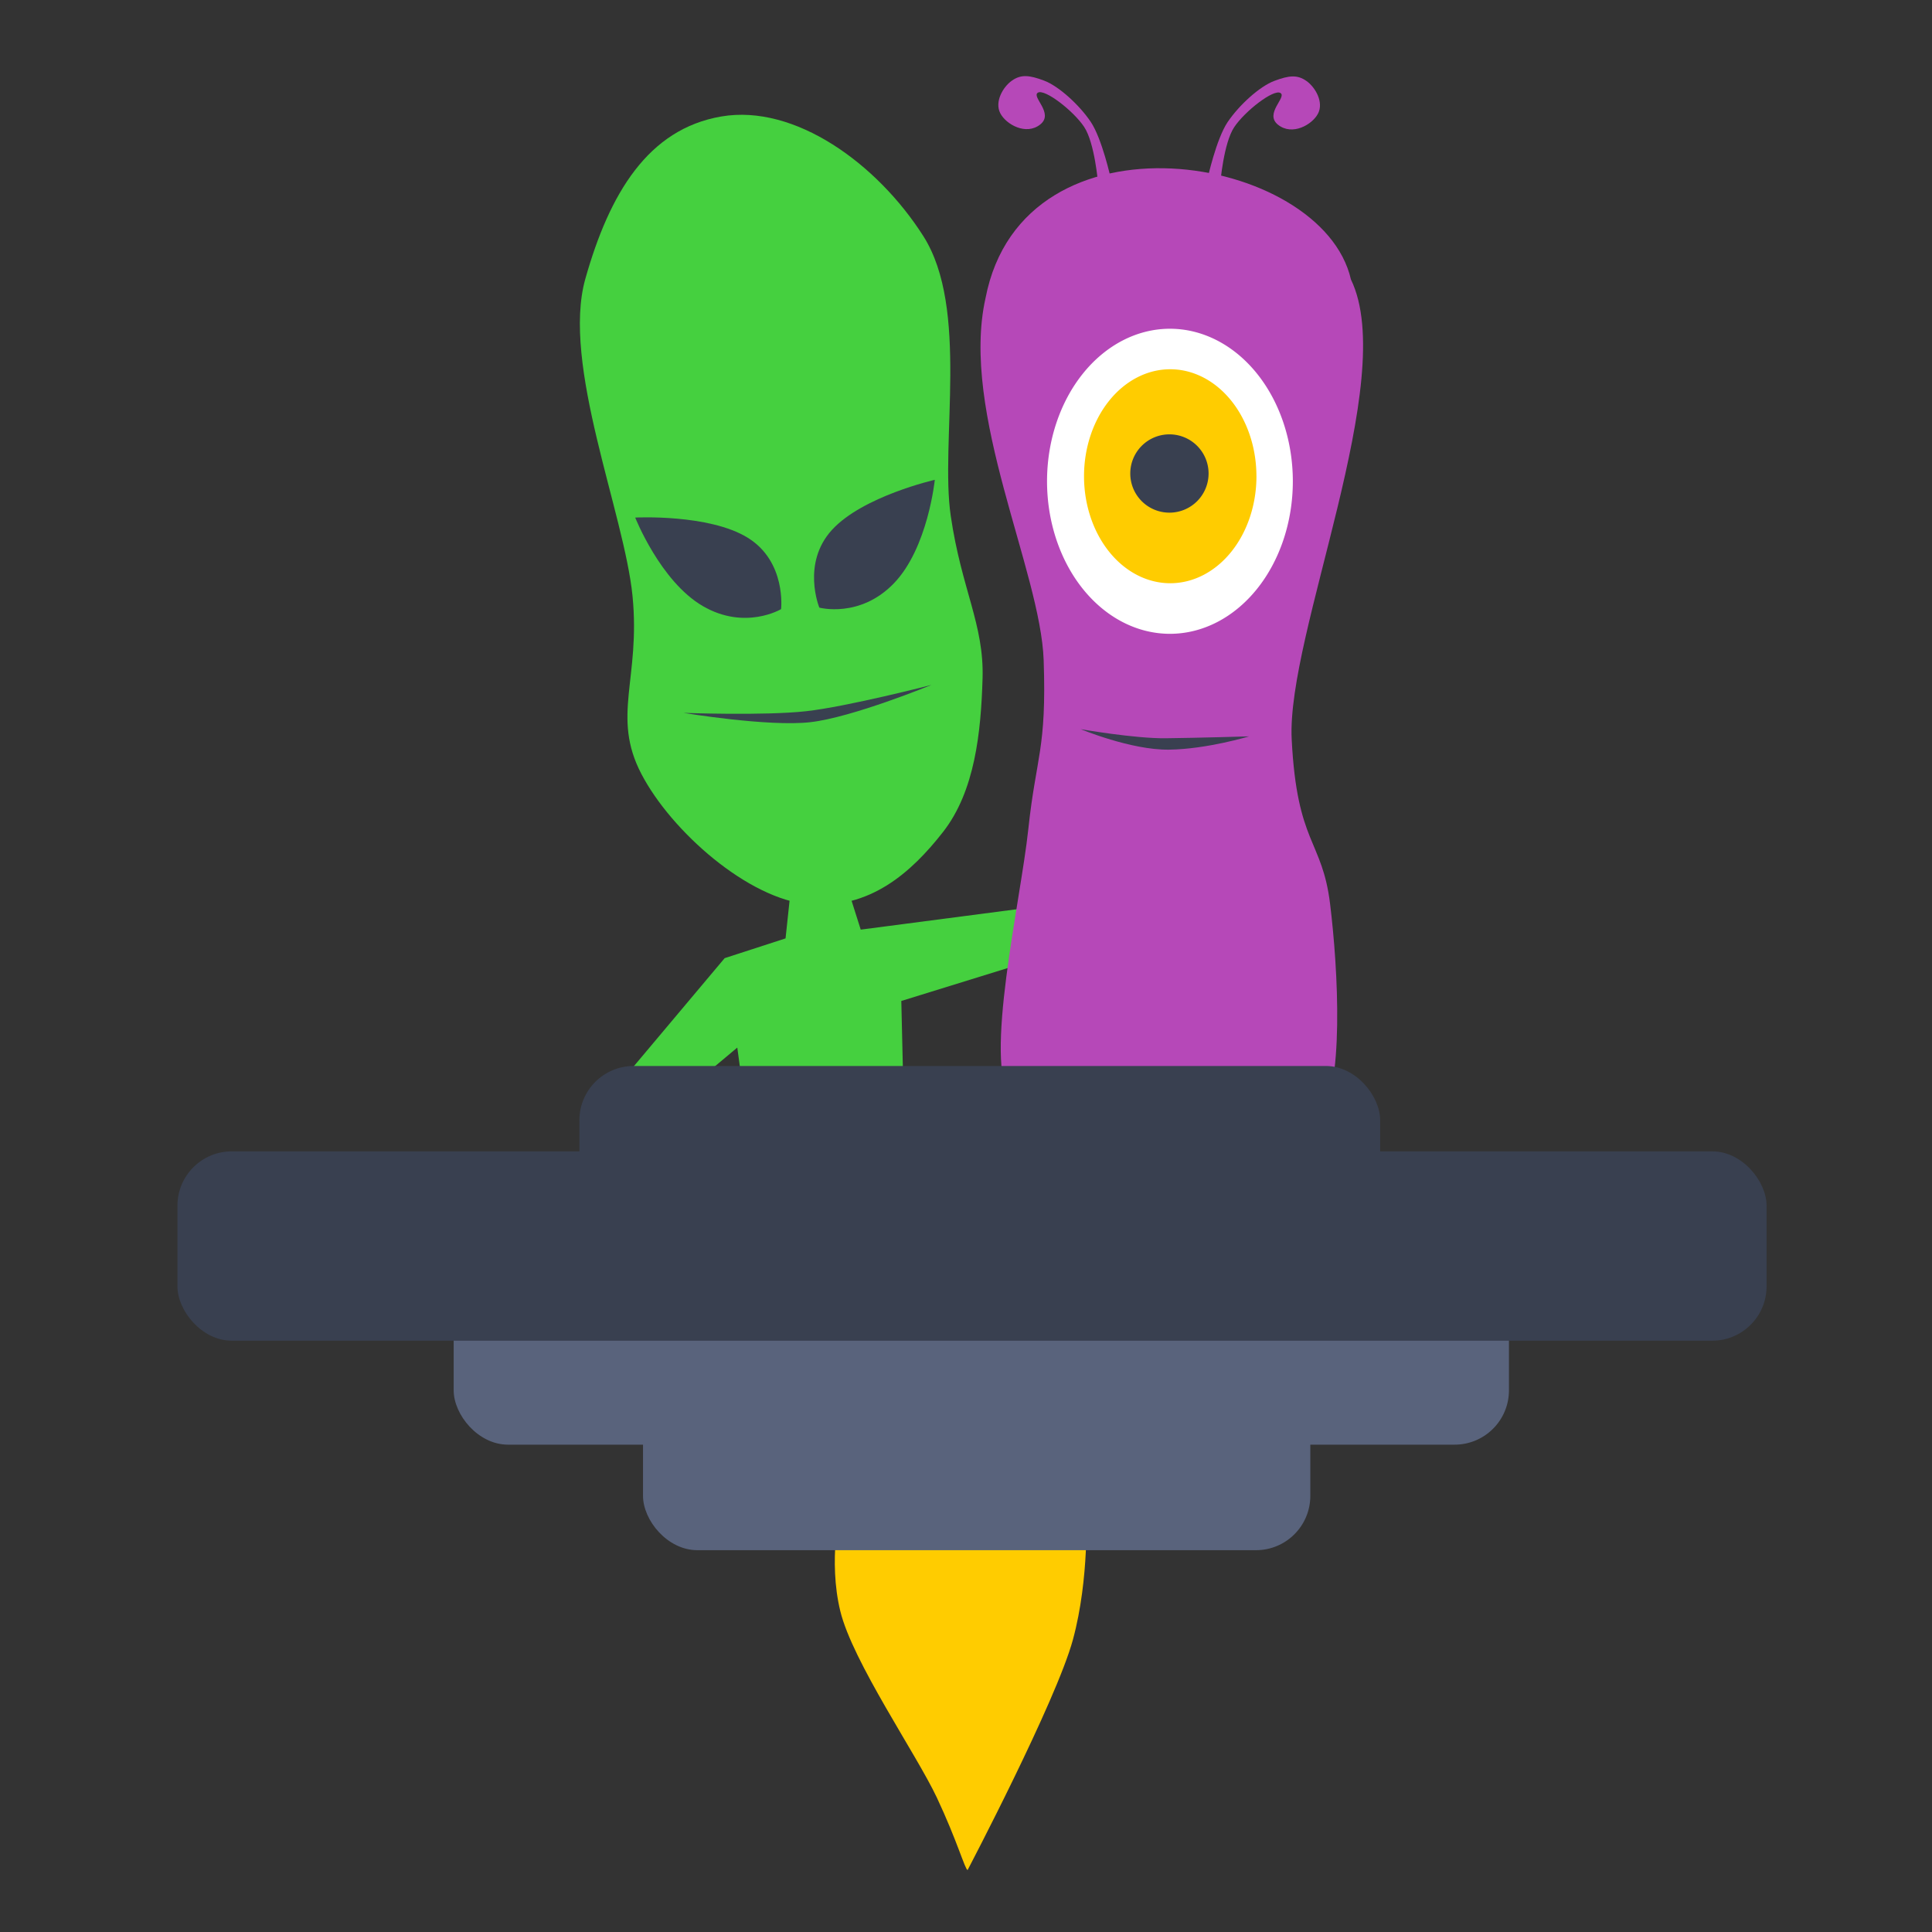 <?xml version="1.0" encoding="UTF-8" standalone="no"?>
<!-- Generator: Adobe Illustrator 19.0.0, SVG Export Plug-In . SVG Version: 6.00 Build 0)  -->

<svg
   xmlns:dc="http://purl.org/dc/elements/1.1/"
   xmlns:cc="http://creativecommons.org/ns#"
   xmlns:rdf="http://www.w3.org/1999/02/22-rdf-syntax-ns#"
   xmlns:svg="http://www.w3.org/2000/svg"
   xmlns="http://www.w3.org/2000/svg"
   xmlns:sodipodi="http://sodipodi.sourceforge.net/DTD/sodipodi-0.dtd"
   xmlns:inkscape="http://www.inkscape.org/namespaces/inkscape"
   version="1.1"
   id="Layer_1"
   x="0px"
   y="0px"
   viewBox="0 0 500 500"
   xml:space="preserve"
   inkscape:version="0.91 r13725"
   width="100%"
   height="100%"
   sodipodi:docname="pairs.svg"><rect x="0" y="0" width="500" height="500" fill="#333333" stroke="none"/><defs
     id="defs55" /><sodipodi:namedview
     pagecolor="#ffffff"
     bordercolor="#666666"
     borderopacity="1"
     objecttolerance="10"
     gridtolerance="10"
     guidetolerance="10"
     inkscape:pageopacity="0"
     inkscape:pageshadow="2"
     inkscape:window-width="1366"
     inkscape:window-height="715"
     id="namedview53"
     showgrid="false"
     inkscape:zoom="0.37165185"
     inkscape:cx="-418.85735"
     inkscape:cy="69.180769"
     inkscape:window-x="0"
     inkscape:window-y="24"
     inkscape:window-maximized="1"
     inkscape:current-layer="Layer_1" /><g
     id="g23"
     transform="translate(0,39.767)" /><g
     id="g25"
     transform="translate(0,39.767)" /><g
     id="g27"
     transform="translate(0,39.767)" /><g
     id="g29"
     transform="translate(0,39.767)" /><g
     id="g31"
     transform="translate(0,39.767)" /><g
     id="g33"
     transform="translate(0,39.767)" /><g
     id="g35"
     transform="translate(0,39.767)" /><g
     id="g37"
     transform="translate(0,39.767)" /><g
     id="g39"
     transform="translate(0,39.767)" /><g
     id="g41"
     transform="translate(0,39.767)" /><g
     id="g43"
     transform="translate(0,39.767)" /><g
     id="g45"
     transform="translate(0,39.767)" /><g
     id="g47"
     transform="translate(0,39.767)" /><g
     id="g49"
     transform="translate(0,39.767)" /><g
     id="g51"
     transform="translate(0,39.767)" /><g
     id="g4313"
     transform="matrix(6.755,0,0,6.755,3752.236,-1803.565)"><path
       sodipodi:nodetypes="czzszcc"
       inkscape:connector-curvature="0"
       id="path4222"
       d="m -523.282,324.769 c 0,0 -0.473,2.009 0,3.952 0.473,1.943 2.915,5.479 3.7,7.147 0.784,1.669 1.075,2.746 1.177,2.775 0,0 3.394,-6.465 4.036,-8.829 0.642,-2.364 0.505,-4.961 0.505,-4.961 z"
       style="fill:#ffcc00;fill-opacity:1;fill-rule:evenodd;stroke:none;stroke-width:1px;stroke-linecap:butt;stroke-linejoin:miter;stroke-opacity:1" /><rect
       ry="2.081"
       y="319.134"
       x="-530.84"
       height="7.254"
       width="25.566"
       id="rect4175-3-6"
       style="fill:#59637c;fill-opacity:1;stroke:none;stroke-width:50;stroke-miterlimit:4;stroke-dasharray:none;stroke-opacity:1" /><rect
       ry="2.081"
       y="315.091"
       x="-538.094"
       height="7.254"
       width="40.43"
       id="rect4175-3"
       style="fill:#59637c;fill-opacity:1;stroke:none;stroke-width:50;stroke-miterlimit:4;stroke-dasharray:none;stroke-opacity:1" /><path
       inkscape:connector-curvature="0"
       id="path4224"
       d="m -526.997,308.835 -0.231,-1.703 -1.808,1.514 -2.775,-0.063 4.099,-4.877 2.333,-0.757 0.273,-2.565 1.808,-0.294 0.799,2.523 7.399,-0.967 0,1.892 -5.844,1.808 0.084,3.616 z"
       style="fill:#45d03f;fill-opacity:1;fill-rule:evenodd;stroke:none;stroke-width:1px;stroke-linecap:butt;stroke-linejoin:miter;stroke-opacity:1" /><path
       sodipodi:nodetypes="czzcczzcc"
       inkscape:connector-curvature="0"
       id="path4247"
       d="m -516.752,309.11 c -1.055,-1.463 0.374,-7.538 0.673,-10.342 0.298,-2.804 0.706,-3.051 0.589,-6.474 -0.117,-3.423 -3.209,-9.49 -2.228,-13.874 1.442,-7.466 12.9,-5.542 14,-0.715 1.86,3.83 -2.474,13.581 -2.27,17.616 0.204,4.034 1.168,3.83 1.471,6.306 0.304,2.476 0.572,7.076 -0.462,8.408 -2.819,1.463 -9.958,1.353 -11.772,-0.925 z"
       style="fill:#b648b8;fill-opacity:1;fill-rule:evenodd;stroke:none;stroke-width:1px;stroke-linecap:butt;stroke-linejoin:miter;stroke-opacity:1" /><rect
       ry="2.081"
       y="307.837"
       x="-533.278"
       height="7.254"
       width="30.68"
       id="rect4175-3-6-7"
       style="fill:#394050;fill-opacity:1;stroke:none;stroke-width:50;stroke-miterlimit:4;stroke-dasharray:none;stroke-opacity:1" /><rect
       ry="2.081"
       y="311.108"
       x="-548.677"
       height="7.254"
       width="60.883"
       id="rect4175"
       style="fill:#394050;fill-opacity:1;stroke:none;stroke-width:50;stroke-miterlimit:4;stroke-dasharray:none;stroke-opacity:1" /><path
       sodipodi:nodetypes="zzzzzzzzzz"
       inkscape:connector-curvature="0"
       id="path4226"
       d="m -524.474,301.646 c 2.322,0.192 3.907,-1.211 5.129,-2.775 1.222,-1.564 1.453,-3.817 1.514,-5.886 0.06,-2.069 -0.805,-3.4 -1.219,-6.222 -0.414,-2.822 0.718,-7.942 -1.051,-10.721 -1.769,-2.779 -4.925,-5.063 -7.736,-4.583 -2.811,0.48 -4.29,2.95 -5.213,6.222 -0.923,3.273 1.495,8.982 1.808,12.15 0.313,3.168 -0.815,4.598 0.336,6.811 1.151,2.213 4.11,4.811 6.432,5.003 z"
       style="fill:#45d03f;fill-opacity:1;fill-rule:evenodd;stroke:none;stroke-width:1px;stroke-linecap:butt;stroke-linejoin:miter;stroke-opacity:1" /><path
       sodipodi:nodetypes="czczc"
       inkscape:connector-curvature="0"
       id="path4228"
       d="m -531.139,286.826 c 0,0 0.964,2.443 2.586,3.389 1.623,0.946 3.003,0.119 3.003,0.119 0,0 0.209,-1.816 -1.278,-2.735 -1.487,-0.919 -4.311,-0.773 -4.311,-0.773 z"
       style="fill:#394050;fill-opacity:1;fill-rule:evenodd;stroke:none;stroke-width:1px;stroke-linecap:butt;stroke-linejoin:miter;stroke-opacity:1" /><path
       sodipodi:nodetypes="czczc"
       inkscape:connector-curvature="0"
       id="path4228-5"
       d="m -519.661,285.38 c 0,0 -0.263,2.613 -1.567,3.965 -1.304,1.352 -2.857,0.931 -2.857,0.931 0,0 -0.694,-1.691 0.486,-2.98 1.181,-1.289 3.938,-1.916 3.938,-1.916 z"
       style="fill:#394050;fill-opacity:1;fill-rule:evenodd;stroke:none;stroke-width:1px;stroke-linecap:butt;stroke-linejoin:miter;stroke-opacity:1" /><path
       sodipodi:nodetypes="czczc"
       inkscape:connector-curvature="0"
       id="path4245"
       d="m -529.288,294.309 c 0,0 3.245,0.539 4.856,0.357 1.611,-0.182 4.646,-1.429 4.646,-1.429 0,0 -3.222,0.833 -4.814,1.009 -1.591,0.176 -4.688,0.063 -4.688,0.063 z"
       style="fill:#394050;fill-opacity:1;fill-rule:evenodd;stroke:none;stroke-width:1px;stroke-linecap:butt;stroke-linejoin:miter;stroke-opacity:1" /><path
       sodipodi:nodetypes="czzzzzzzcc"
       inkscape:connector-curvature="0"
       id="path4249"
       d="m -513.407,274.01 c 0,0 -0.126,-1.543 -0.535,-2.155 -0.409,-0.613 -1.507,-1.464 -1.769,-1.308 -0.262,0.156 0.631,0.789 0.089,1.219 -0.541,0.43 -1.308,8.2e-4 -1.531,-0.431 -0.223,-0.432 0.097,-1.003 0.446,-1.249 0.349,-0.246 0.67,-0.213 1.234,0 0.563,0.213 1.346,0.927 1.784,1.576 0.438,0.649 0.773,2.185 0.773,2.185 z"
       style="fill:#b648b8;fill-opacity:1;fill-rule:evenodd;stroke:none;stroke-width:1px;stroke-linecap:butt;stroke-linejoin:miter;stroke-opacity:1" /><path
       sodipodi:nodetypes="czzzzzzzcc"
       inkscape:connector-curvature="0"
       id="path4249-3"
       d="m -508.724,274.022 c 0,0 0.126,-1.543 0.535,-2.155 0.409,-0.613 1.507,-1.464 1.769,-1.308 0.262,0.156 -0.631,0.789 -0.089,1.219 0.541,0.43 1.308,8.2e-4 1.531,-0.431 0.223,-0.432 -0.097,-1.003 -0.446,-1.249 -0.349,-0.246 -0.67,-0.213 -1.234,0 -0.563,0.213 -1.346,0.927 -1.784,1.576 -0.438,0.649 -0.773,2.185 -0.773,2.185 z"
       style="fill:#b648b8;fill-opacity:1;fill-rule:evenodd;stroke:none;stroke-width:1px;stroke-linecap:butt;stroke-linejoin:miter;stroke-opacity:1" /><path
       d="m -505.944,285.436 a 4.709,5.844 0 0 1 -4.703,5.844 4.709,5.844 0 0 1 -4.714,-5.83 4.709,5.844 0 0 1 4.692,-5.858 4.709,5.844 0 0 1 4.725,5.816"
       sodipodi:open="true"
       sodipodi:end="6.2784904"
       sodipodi:start="0"
       sodipodi:ry="5.843843"
       sodipodi:rx="4.7087083"
       sodipodi:cy="285.43558"
       sodipodi:cx="-510.65222"
       sodipodi:type="arc"
       id="path4266"
       style="fill:#ffffff;fill-opacity:1;stroke:none;stroke-width:50;stroke-miterlimit:4;stroke-dasharray:none;stroke-opacity:1" /><path
       d="m -507.338,285.243 a 3.303,4.099 0 0 1 -3.299,4.099 3.303,4.099 0 0 1 -3.307,-4.089 3.303,4.099 0 0 1 3.291,-4.109 3.303,4.099 0 0 1 3.314,4.08"
       sodipodi:open="true"
       sodipodi:end="6.2784904"
       sodipodi:start="0"
       sodipodi:ry="4.0990987"
       sodipodi:rx="3.302871"
       sodipodi:cy="285.24255"
       sodipodi:cx="-510.64059"
       sodipodi:type="arc"
       id="path4266-5"
       style="fill:#ffcc00;fill-opacity:1;stroke:none;stroke-width:50;stroke-miterlimit:4;stroke-dasharray:none;stroke-opacity:1" /><path
       d="m -509.172,285.138 a 1.5,1.5 0 0 1 -1.498,1.5 1.5,1.5 0 0 1 -1.502,-1.496 1.5,1.5 0 0 1 1.495,-1.504 1.5,1.5 0 0 1 1.505,1.493"
       sodipodi:open="true"
       sodipodi:end="6.2784904"
       sodipodi:start="0"
       sodipodi:ry="1.5"
       sodipodi:rx="1.5"
       sodipodi:cy="285.13821"
       sodipodi:cx="-510.67218"
       sodipodi:type="arc"
       id="path4266-5-6"
       style="fill:#394050;fill-opacity:1;stroke:none;stroke-width:50;stroke-miterlimit:4;stroke-dasharray:none;stroke-opacity:1" /><path
       sodipodi:nodetypes="czczcc"
       inkscape:connector-curvature="0"
       id="path4245-2"
       d="m -514.07,294.933 c 0,0 1.921,0.802 3.375,0.785 1.453,-0.017 3.076,-0.509 3.076,-0.509 0,0 -1.993,0.059 -3.195,0.072 -1.202,0.013 -3.256,-0.348 -3.256,-0.348 z"
       style="fill:#394050;fill-opacity:1;fill-rule:evenodd;stroke:none;stroke-width:1px;stroke-linecap:butt;stroke-linejoin:miter;stroke-opacity:1" /></g></svg>
